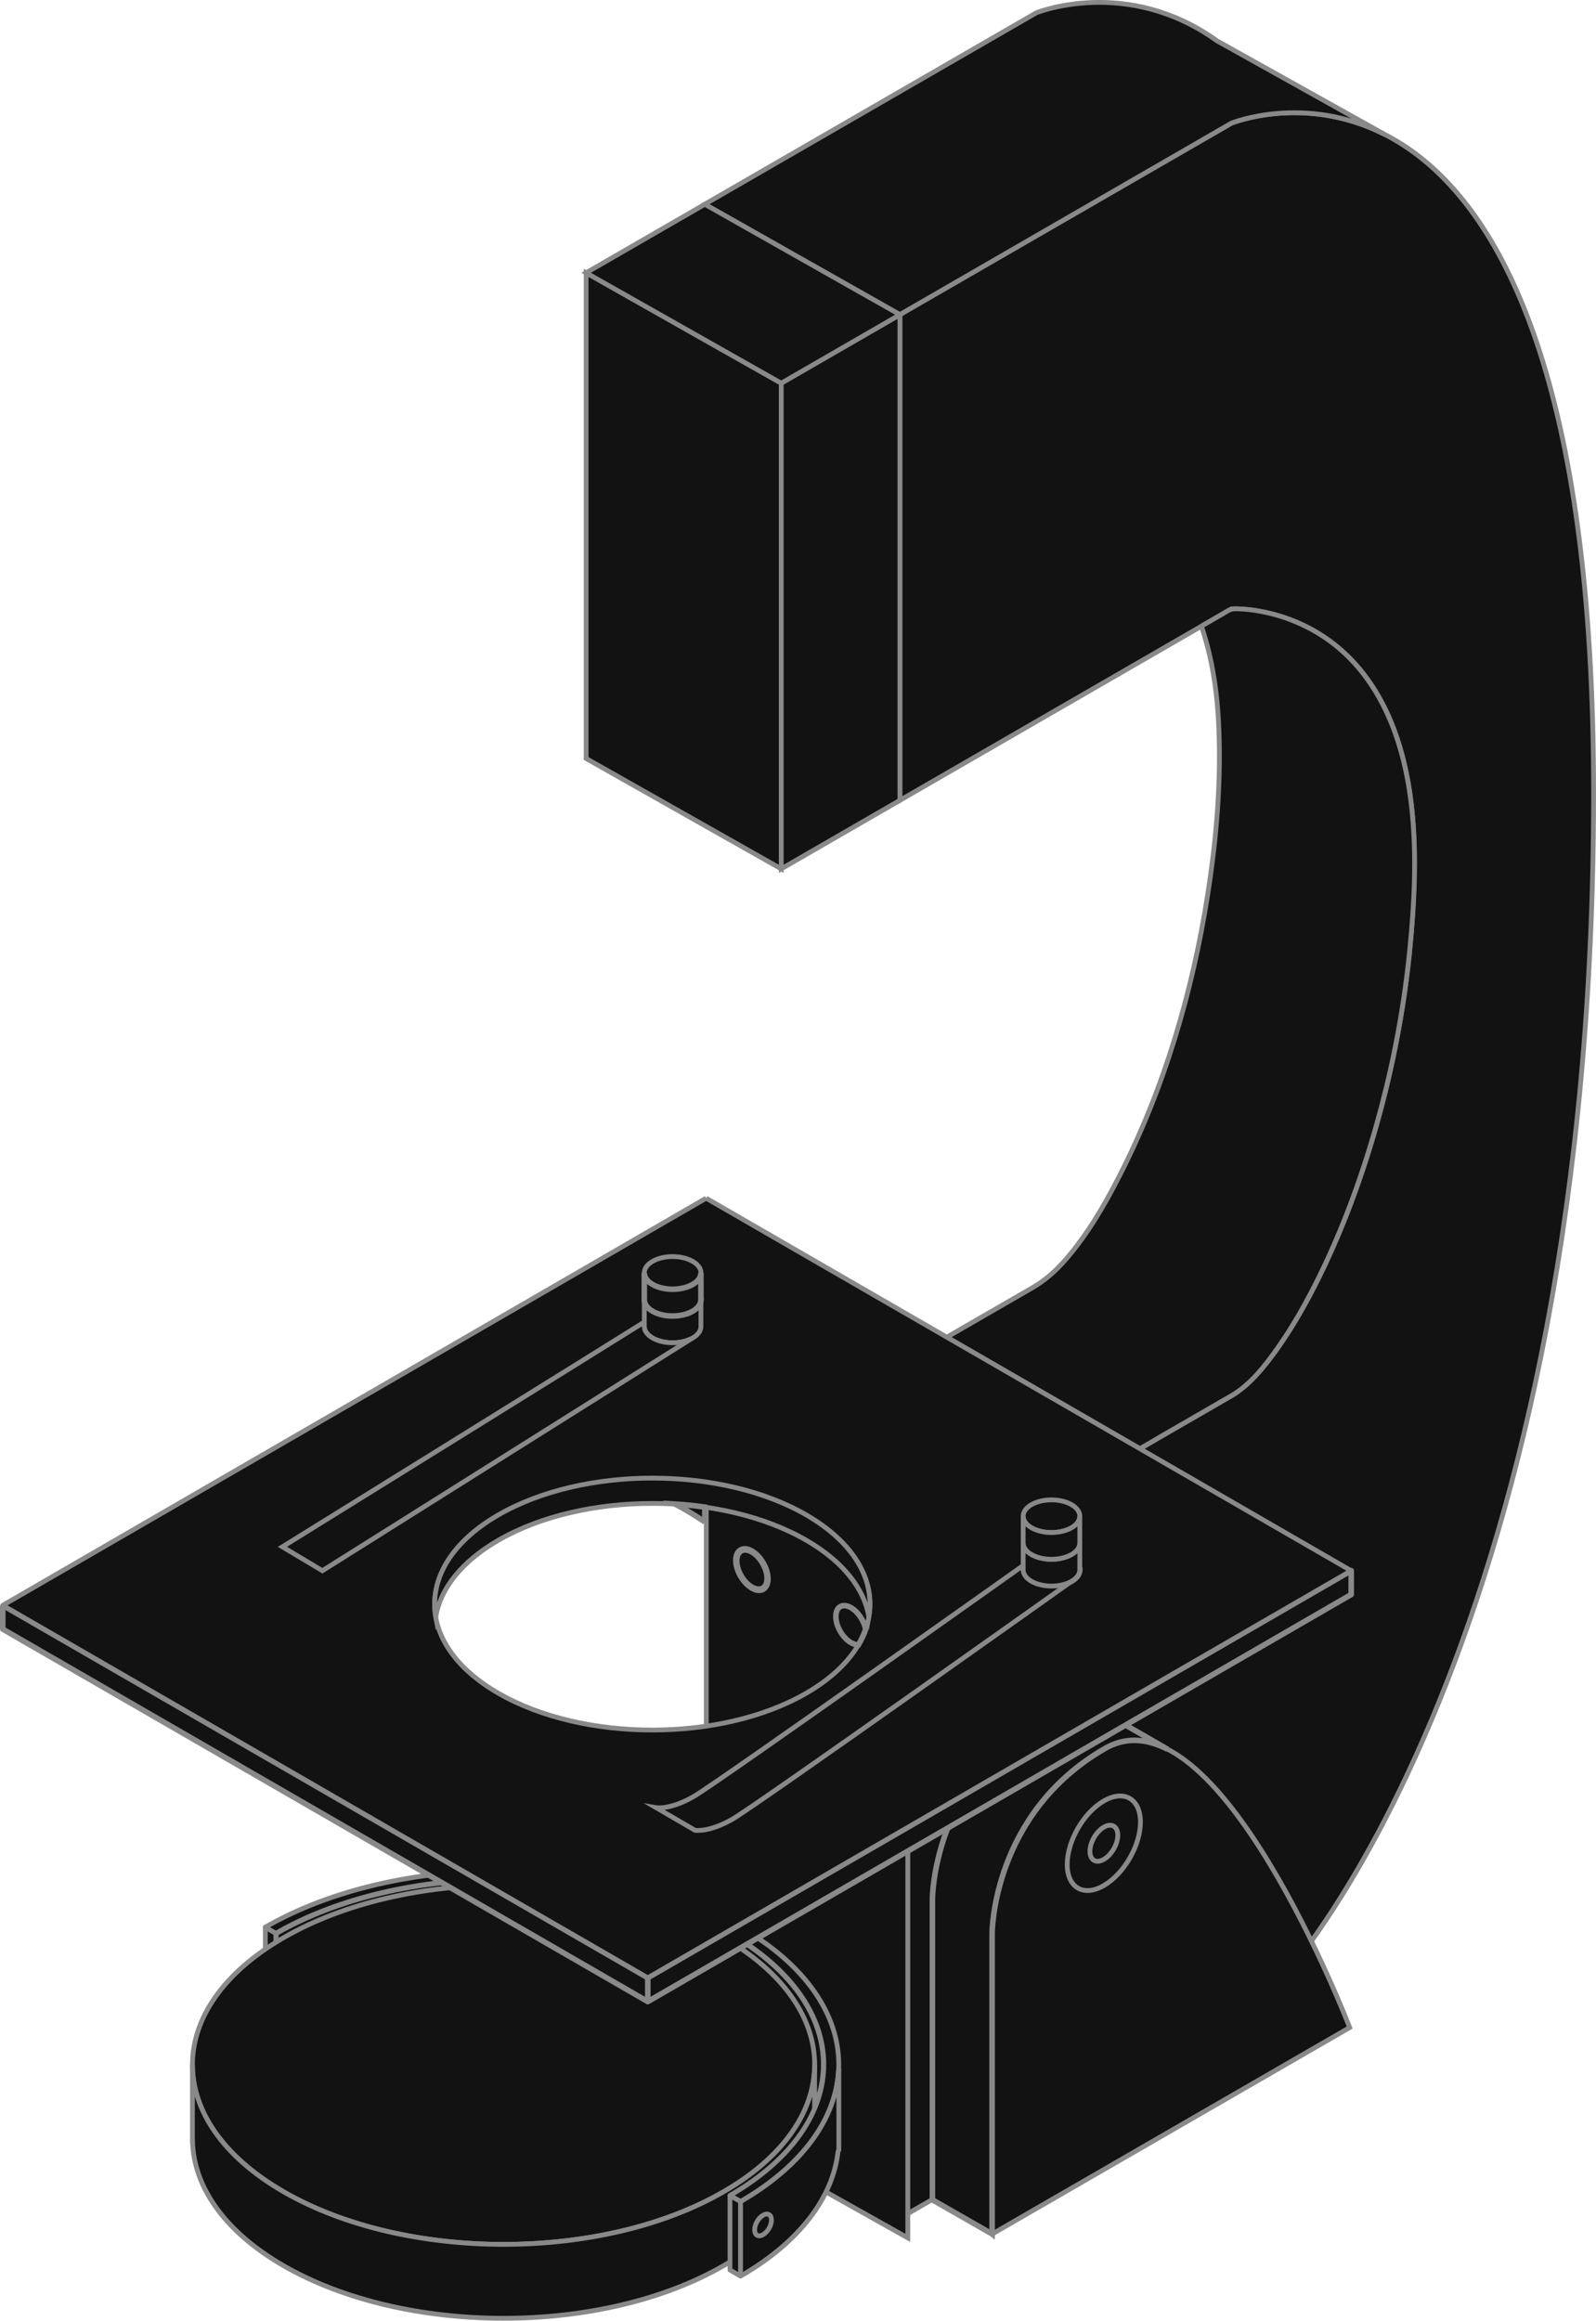 <svg id="Layer_1" xmlns="http://www.w3.org/2000/svg" width="333.42" height="484.73"><style>.st0,.st2,.st3,.st4{fill:#121212;stroke:#898989;stroke-miterlimit:10}.st2{stroke-width:1.16}.st3,.st4{stroke-linejoin:round}.st4{stroke-width:1.16}</style><path class="st0" d="M257.26 25.73l-69.27 39.99v101.45l69.27-39.99s38.2-2.22 38.21 52.29c0 54.52-24.22 104-38.21 112.08L188 331.54v131.78l69.27-39.99c14.86-8.58 75.65-86.8 75.65-257.65 0-170.84-75.66-139.95-75.66-139.95"/><path class="st0" d="M207.26 466.63V403.8s0-24.97 23.56-38.57 51.14 58.27 51.14 58.27l-74.7 43.13zM254.28 8.55c-18.9-13.58-37.78-5.88-37.78-5.88l-69.27 39.99 40.76 23.05 69.27-39.99s15.2-6.2 31.98 2.34L254.28 8.55z"/><path d="M147.55 309.6v133.75c0 .4-.06.41.29.61 1.26.71 2.53 1.42 3.79 2.13 10.74 6.03 21.49 12.06 32.24 18.1 1.93 1.08 3.85 2.16 5.78 3.24v-14.61-34.6-40.8-33.16c0-3.13-.36-11.69.26-12.04l-42.35-23.48c-.08.04-.01.77-.01.86" fill="#121212" stroke="#898989" stroke-width="1.004" stroke-miterlimit="10"/><path class="st0" d="M238.14 302.59L197.8 279.3c5.92-3.42 11.85-6.84 17.77-10.26 2.69-1.55 4.94-3.53 6.98-5.87 4.59-5.26 8.18-11.41 11.34-17.61 9.33-18.26 15.24-38.42 18.4-58.64 1.86-11.9 2.91-24.15 2.27-36.2-.28-5.38-1-10.76-2.38-15.97-.31-1.16-.65-2.31-1.02-3.45-.12-.37-.15-.49-.04-.58.07-.06.19-.11.38-.22.02-.01.04-.02.05-.03.58-.33 1.15-.67 1.73-1 .73-.42 1.46-.85 2.19-1.27.48-.28.89-.56 1.32-.76.36-.17.75-.28 1.21-.28h.02c.22 0 .44.01.67.01 1.48.05 2.96.22 4.41.48.33.06.65.12.97.19 5.31 1.09 10.37 3.38 14.64 6.73 8.78 6.88 13.36 17.52 15.34 28.25.15.81.29 1.63.41 2.45 1.68 10.99 1.13 22.37.02 33.38-.02.24-.05.48-.07.72-.18 1.77-.39 3.54-.62 5.3-.97 7.45-2.34 14.85-4.1 22.15-.65 2.69-1.35 5.36-2.1 8.02-.41 1.47-.84 2.94-1.29 4.4-2.43 7.97-5.32 15.8-8.79 23.37-.63 1.38-1.28 2.74-1.95 4.1-.54 1.09-1.08 2.17-1.65 3.25-1.67 3.19-3.46 6.31-5.44 9.31-.43.65-.86 1.29-1.31 1.93-.13.19-.27.38-.4.57-2.54 3.59-5.51 7.37-9.32 9.65l-.21.12c-4.77 2.75-9.54 5.51-14.31 8.26-1.57.94-3.17 1.86-4.78 2.79M188 65.72l-24.79 14.31v101.45L188 167.17zM122.45 56.98l40.76 23.05v101.45l-40.76-23.05z"/><path class="st0" d="M147.24 42.67l-24.79 14.31 40.76 23.06L188 65.73z"/><path class="st2" d="M230.82 365.22c4.29-2.48 8.71-2.11 13.07.13l-10.92-6.28c-.39-.24-.78-.47-1.18-.68l-.04-.02c-4.47-2.39-9.01-2.83-13.4-.29-23.56 13.6-23.56 38.57-23.56 38.57v62.83l12.47 7.14v-62.83s0-24.97 23.56-38.57z"/><path class="st2" d="M238.03 380.72c0 4.74-3.33 10.5-7.43 12.87-4.1 2.37-7.43.45-7.43-4.29s3.33-10.5 7.43-12.87c4.11-2.37 7.43-.45 7.43 4.29z"/><path class="st0" d="M230.6 393.84c-4.22 2.44-7.65.45-7.65-4.42s3.43-10.82 7.65-13.25c4.22-2.44 7.65-.46 7.65 4.42 0 4.87-3.43 10.81-7.65 13.25z"/><path class="st0" d="M233.52 383.32c0 1.86-1.3 4.12-2.91 5.05s-2.91.18-2.91-1.68 1.3-4.12 2.91-5.05c1.6-.93 2.91-.17 2.91 1.68z"/><path class="st2" d="M153.91 326.01c0 2.02 1.42 4.48 3.17 5.49 1.75 1.01 3.17.19 3.17-1.83s-1.42-4.48-3.17-5.49c-1.75-1.01-3.17-.19-3.17 1.83m-.19-.11c0-2.14 1.51-3.01 3.36-1.94s3.36 3.68 3.36 5.82-1.51 3.01-3.36 1.94-3.36-3.68-3.36-5.82M70.12 411.62l.09-.04.08-.02c-.06.02-.11.04-.17.06zm100.61 27.37c4.36-12.33-1.72-25.64-18.24-35.18-26.15-15.1-68.71-15.1-94.86 0v15.57c26.15-15.1 68.71-15.1 94.86 0 9.65 5.56 15.71 12.42 18.24 19.61z"/><path class="st3" d="M55.43 402.53v15.57l2.2 1.28v-15.57z"/><path class="st0" d="M151.16 457.8c-25.38 14.65-66.54 14.65-91.92 0s-25.38-38.41 0-53.07c25.38-14.65 66.54-14.65 91.92 0 25.38 14.66 25.38 38.42 0 53.07z"/><path class="st0" d="M151.16 457.8c-25.38 14.65-66.54 14.65-91.92 0-12.69-7.33-19.04-16.93-19.04-26.53v15.99h.02c.24 9.42 6.57 18.8 19.01 25.98 25.38 14.65 66.54 14.65 91.92 0 12.45-7.19 18.78-16.56 19.01-25.98h.01v-.28-.53l.01-15.17c.01 9.59-6.33 19.19-19.02 26.52z"/><path class="st3" d="M154.7 459.85l-2.21-1.27c26.15-15.1 26.15-39.67 0-54.77s-68.71-15.1-94.86 0l-2.21-1.27c27.37-15.8 71.9-15.8 99.27 0 27.38 15.8 27.38 41.5.01 57.31z"/><path class="st3" d="M175.18 432.43c-.52 9.96-7.33 19.84-20.47 27.42v15.57c12.54-7.24 19.32-16.57 20.37-26.07l.16-.27V432.3l-.06.13zM152.5 458.58v15.56l2.2 1.28v-15.57z"/><path class="st0" d="M161.17 463.71c0 1.12-.79 2.49-1.76 3.05s-1.76.11-1.76-1.01.79-2.49 1.76-3.05c.97-.57 1.76-.12 1.76 1.01z"/><path class="st4" d="M.58 335.31v4.97l134.75 77.8v-4.98L.58 335.31M135.33 413.1v4.98l146.95-85.03v-4.98z"/><path class="st3" d="M168.42 353.67c-17.76 10.25-46.55 10.25-64.31 0s-17.76-26.88 0-37.13 46.55-10.25 64.31 0c17.76 10.26 17.76 26.88 0 37.13m-20.9-103.4L.58 335.31l134.75 77.8 146.94-85.03-134.75-77.81"/><path class="st0" d="M104.12 321.71c17.76-10.25 46.55-10.25 64.31 0 7.71 4.45 12.07 10.11 13.08 15.92 1.32-7.57-3.04-15.41-13.08-21.21-17.76-10.25-46.55-10.25-64.31 0-10.05 5.8-14.4 13.64-13.08 21.21 1.01-5.82 5.37-11.47 13.08-15.92"/><path class="st2" d="M147.24 317.89c-1.95-1.33-4.02-2.57-6.17-3.73 2.07.13 4.14.34 6.17.63v3.1M179.19 343.54c-.43 0-.91-.14-1.41-.43-1.75-1.01-3.17-3.47-3.17-5.48 0-1.43.71-2.26 1.76-2.26.42 0 .9.14 1.41.43 1.48.85 2.72 2.74 3.07 4.52-.38 1.08-.88 2.16-1.49 3.21-.06 0-.12.01-.17.01M144.7 273.89c-2.31 1.33-6.06 1.33-8.37 0-2.31-1.34-2.31-3.5 0-4.83s6.06-1.33 8.37 0c2.32 1.33 2.32 3.49 0 4.83z"/><path class="st0" d="M144.7 273.89c-2.31 1.33-6.06 1.33-8.37 0-1.16-.67-1.73-1.54-1.73-2.42v5.59c0 .87.58 1.75 1.73 2.41 2.31 1.33 6.06 1.33 8.37 0 1.16-.67 1.73-1.54 1.73-2.42v-5.59c.01.89-.57 1.76-1.73 2.43M144.7 268.29c-2.31 1.33-6.06 1.33-8.37 0s-2.31-3.5 0-4.83 6.06-1.33 8.37 0c2.32 1.33 2.32 3.5 0 4.83z"/><path class="st2" d="M144.7 268.29c-2.31 1.33-6.06 1.33-8.37 0-1.16-.67-1.73-1.54-1.73-2.41v5.59c0 .87.58 1.75 1.73 2.41 2.31 1.33 6.06 1.33 8.37 0 1.16-.67 1.73-1.54 1.73-2.42v-5.59c.01.88-.57 1.75-1.73 2.42zM223.85 330.3c-2.31 1.33-6.06 1.33-8.37 0s-2.31-3.5 0-4.83 6.06-1.33 8.37 0 2.31 3.49 0 4.83z"/><path class="st0" d="M223.85 330.3s-65.82 46.78-70.78 49.64c-4.95 2.86-7.87 2.36-7.87 2.36l-8.11-4.72s2.91.5 7.87-2.36c4.95-2.86 70.78-49.64 70.78-49.64l8.11 4.72zM223.85 319.11c-2.31 1.33-6.06 1.33-8.37 0s-2.31-3.5 0-4.83 6.06-1.33 8.37 0 2.31 3.5 0 4.83z"/><path class="st0" d="M223.85 324.7c-2.31 1.33-6.06 1.33-8.37 0-1.16-.67-1.73-1.54-1.73-2.41v5.59c0 .87.58 1.75 1.73 2.41 2.31 1.33 6.06 1.33 8.37 0 1.16-.67 1.73-1.54 1.73-2.42v-5.59c.01.88-.57 1.76-1.73 2.42"/><path class="st0" d="M223.85 319.11c-2.31 1.33-6.06 1.33-8.37 0-1.16-.67-1.73-1.54-1.73-2.42v5.59c0 .87.58 1.75 1.73 2.41 2.31 1.33 6.06 1.33 8.37 0 1.16-.67 1.73-1.54 1.73-2.42v-5.59c.01.89-.57 1.76-1.73 2.43zM134.6 276.14v.92c0 .87.58 1.75 1.73 2.41 1.16.67 2.67 1 4.18 1 1.47 0 2.93-.31 4.07-.94l-77.23 48.55-8.35-4.99s69.39-43.02 75.6-46.95z"/></svg>